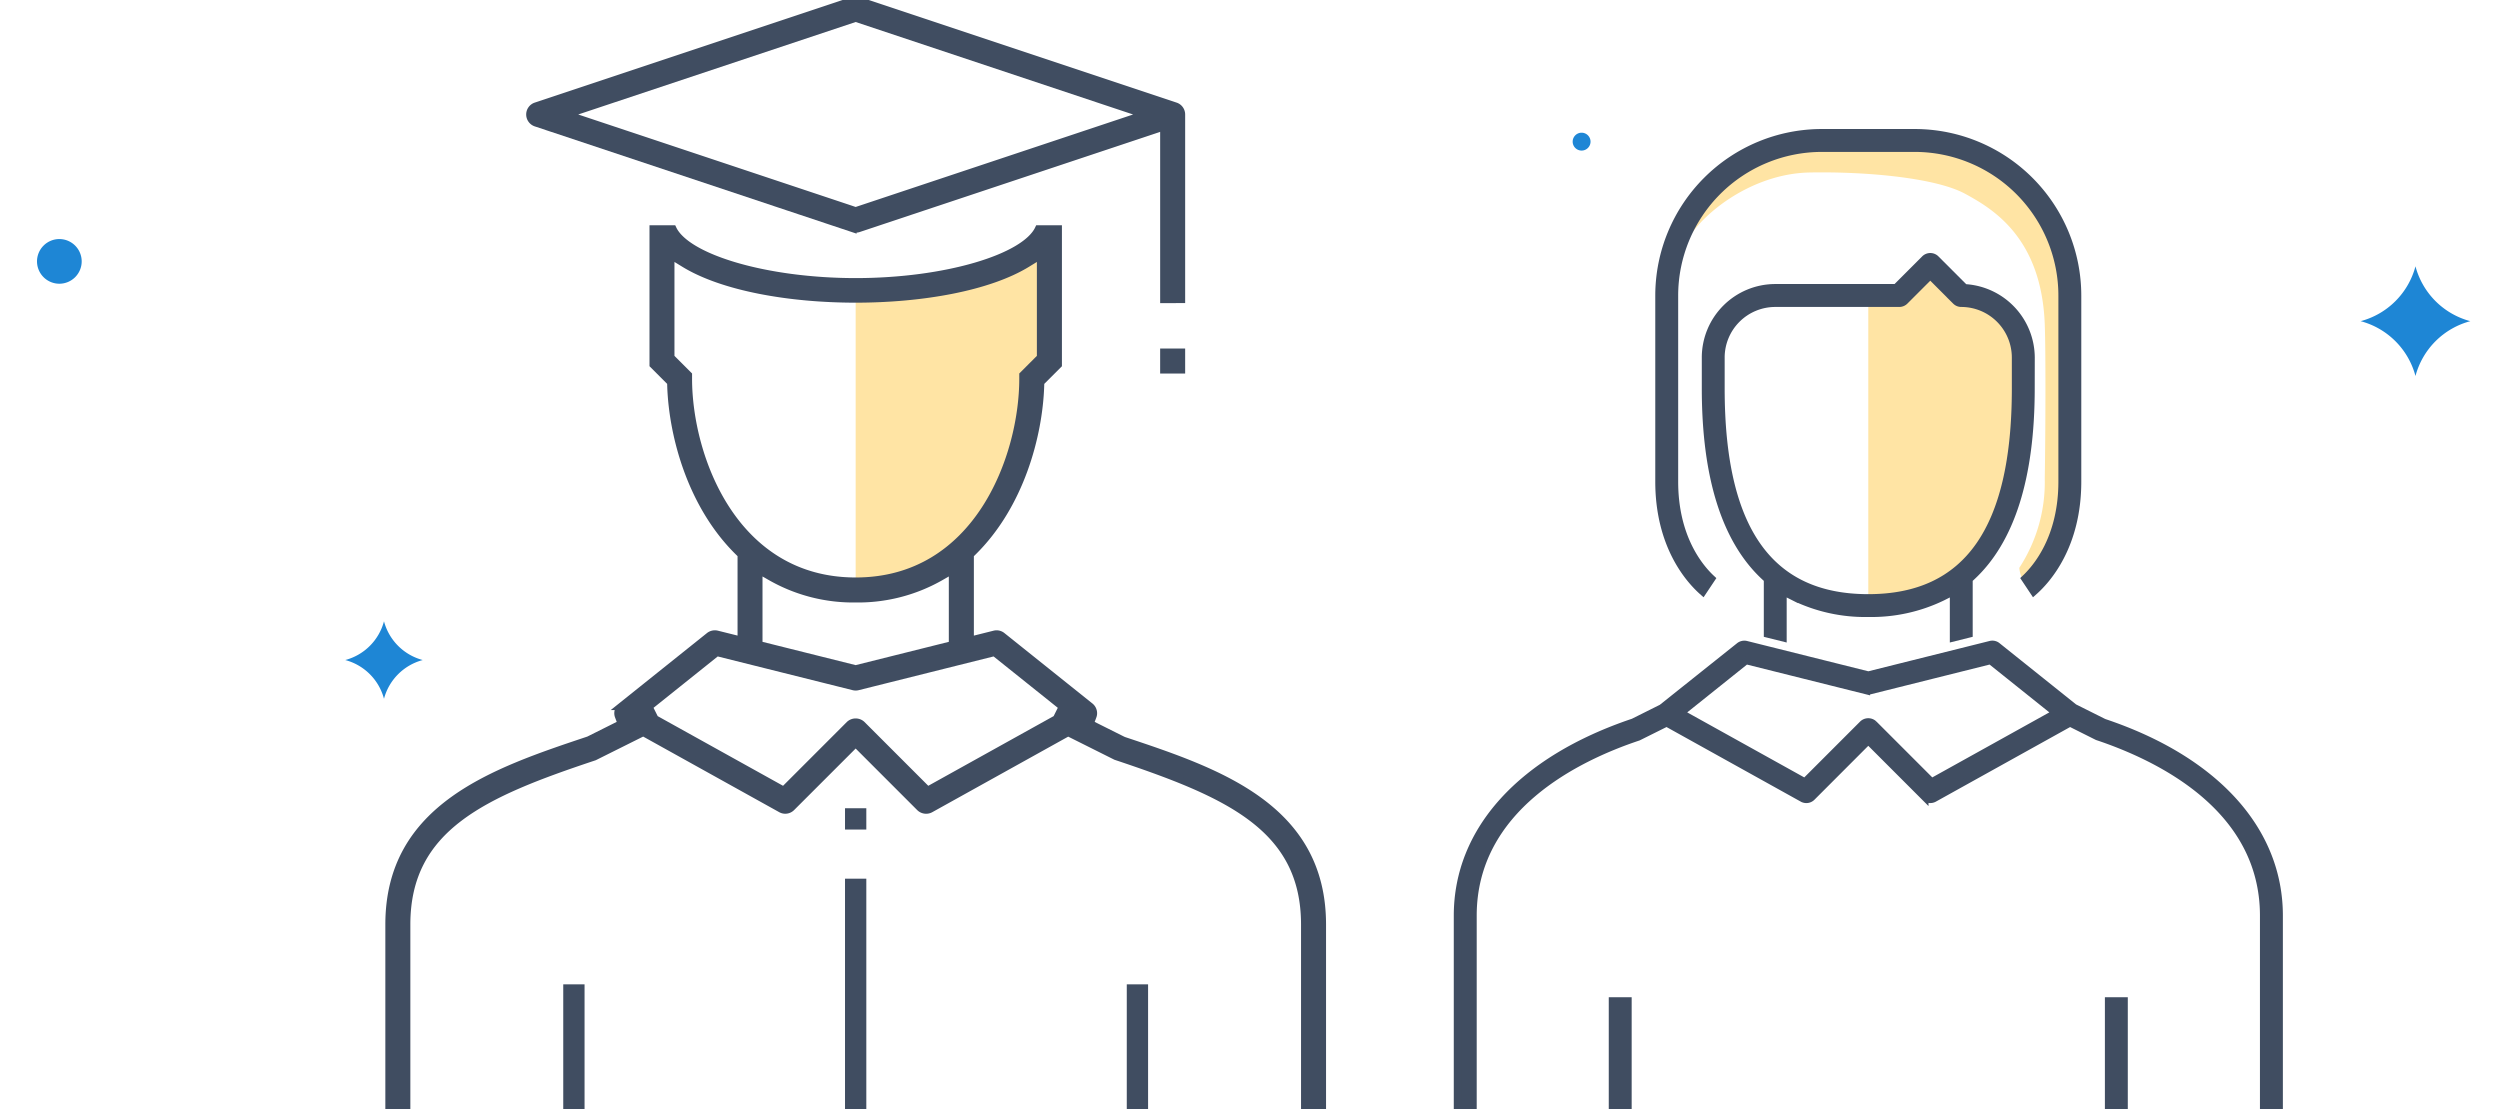 <svg xmlns="http://www.w3.org/2000/svg" xmlns:xlink="http://www.w3.org/1999/xlink" width="338" height="150" viewBox="0 0 338 150">
  <defs>
    <clipPath id="clip-icon-education--not-word">
      <rect width="338" height="150"/>
    </clipPath>
  </defs>
  <g id="icon-education--not-word" clip-path="url(#clip-icon-education--not-word)">
    <g id="Group_17783" data-name="Group 17783" transform="translate(-649.032 -628)">
      <path id="Path_26630" data-name="Path 26630" d="M-1455.926,3349.622c1.832-4.121,9-9.908,17.044-10.052s17.145.781,21,2.874,10.346,6.009,10.778,17.676c.142,3.832.1,14.581,0,20.833a21.181,21.181,0,0,1-3.449,12.076c.344,2.968,2.012,1.581,2.012,1.581l4.742-8.479V3354.8l-3.305-10.06-10.778-8.191-11.927-1.437h-12.215l-8.191,5.03-4.21,3.458S-1457.757,3353.743-1455.926,3349.622Z" transform="translate(2332.589 -2688.25)" fill="#ffe4a4"/>
      <path id="Path_26629" data-name="Path 26629" d="M-1439.468,3392.089v-40.8l4.546-.972,3.643-4.371,5.1,4.371,4.857,2.429,3.157,4.857-1.214,12.386-4.372,15.3-11.171,6.8Z" transform="translate(2341.092 -2682.835)" fill="#ffe4a4"/>
      <g id="Group_17390" data-name="Group 17390" transform="translate(846.076 645.943)">
        <rect id="Rectangle_5629" data-name="Rectangle 5629" width="2.096" height="14.673" transform="translate(20.961 117.383)" fill="#404d61" stroke="#404d61" stroke-width="1"/>
        <rect id="Rectangle_5630" data-name="Rectangle 5630" width="2.096" height="14.673" transform="translate(88.038 117.383)" fill="#404d61" stroke="#404d61" stroke-width="1"/>
        <path id="Path_26622" data-name="Path 26622" d="M-1412.836,3396.554c1.809-1.593,5.932-6.184,5.932-14.891v-25.154a22.033,22.033,0,0,0-22.01-22.009h-12.577a22.033,22.033,0,0,0-22.01,22.009v25.154c0,8.707,4.123,13.3,5.932,14.891l1.174-1.761c-1.605-1.49-5.01-5.544-5.01-13.129v-25.154a19.937,19.937,0,0,1,19.913-19.914h12.577A19.937,19.937,0,0,1-1409,3356.509v25.154c0,7.55-3.406,11.625-5.012,13.125l.644.966Z" transform="translate(1490.75 -3334.5)" fill="#404d61" stroke="#404d61" stroke-width="1"/>
        <path id="Path_26624" data-name="Path 26624" d="M-1416.481,3356.125a9.491,9.491,0,0,0-8.615-9.4l-.381-.034-3.886-3.888a1.052,1.052,0,0,0-1.484,0l-3.884,3.886h-16.335a9.444,9.444,0,0,0-9.433,9.432v4.193c0,11.983,2.708,20.556,8.047,25.476l.337.312v7.392l2.092.521c0-.054,0-.109,0-.163v-6.1l1.522.768a22,22,0,0,0,10.007,2.184,22.005,22.005,0,0,0,10.007-2.184l1.522-.768v6.1c0,.054,0,.109,0,.163l2.092-.521v-7.392l.338-.312c5.339-4.92,8.047-13.493,8.047-25.476Zm-2.1,4.193c0,19.041-6.513,28.3-19.913,28.3s-19.914-9.256-19.914-28.3v-4.193a7.344,7.344,0,0,1,7.337-7.336h16.769a1.049,1.049,0,0,0,.742-.306l3.45-3.453,3.45,3.453a1.05,1.05,0,0,0,.742.306,7.344,7.344,0,0,1,7.336,7.336Z" transform="translate(1494.038 -3325.731)" fill="#404d61" stroke="#404d61" stroke-width="1"/>
        <path id="Path_26627" data-name="Path 26627" d="M-1420.952,3380.512l7.642,7.644a1.067,1.067,0,0,0,1.249.176l18.383-10.216,3.7,1.851c8.481,2.838,22.479,9.671,22.479,24.216v26.2h2.1v-26.2c0-11.541-8.615-21.055-23.634-26.1l-.136-.057-3.854-1.927-.069-.025-10.43-8.344a1.037,1.037,0,0,0-.906-.2l-16.517,4.129-16.515-4.127a1.077,1.077,0,0,0-.912.2l-10.493,8.367-3.857,1.927c-15.155,5.1-23.771,14.616-23.771,26.157v26.2h2.1v-26.2c0-14.545,14-21.378,22.341-24.158l3.836-1.91,18.381,10.214a1.044,1.044,0,0,0,1.249-.174Zm-8.567,5.6-16.807-9.338,8.854-7.085,16.266,4.067a1.026,1.026,0,0,0,.512,0l16.262-4.067,8.854,7.085-16.807,9.338-7.825-7.827a1.076,1.076,0,0,0-1.484,0Z" transform="translate(1476.5 -3298.328)" fill="#404d61" stroke="#404d61" stroke-width="1"/>
      </g>
      <path id="Path_26628" data-name="Path 26628" d="M-3953.178-3126.164v40.912l12.958-3.549,6.165-9.341,5.23-16.252,1.308-2.989v-16.253l-4.483,3.549-13.077,3.923Z" transform="translate(4717.895 3793.682)" fill="#ffe4a4"/>
      <g id="Group_17391" data-name="Group 17391" transform="translate(701.624 628)">
        <rect id="Rectangle_5631" data-name="Rectangle 5631" width="2.381" height="16.666" transform="translate(23.809 133.333)" fill="#404d61" stroke="#404d61" stroke-width="0.5"/>
        <rect id="Rectangle_5632" data-name="Rectangle 5632" width="2.381" height="16.666" transform="translate(99.998 133.333)" fill="#404d61" stroke="#404d61" stroke-width="0.5"/>
        <rect id="Rectangle_5633" data-name="Rectangle 5633" width="2.381" height="30.952" transform="translate(61.904 119.048)" fill="#404d61" stroke="#404d61" stroke-width="0.5"/>
        <path id="Path_26625" data-name="Path 26625" d="M-1347.406,3417.039l8.681,8.684a1.218,1.218,0,0,0,1.419.2l18.624-10.35,6.457,3.229c15.016,5.017,25.533,9.541,25.533,22.745v25h2.381v-25c0-15.933-14.262-20.688-26.842-24.882l-.157-.067-4.407-2.205.374-1a1.184,1.184,0,0,0,.076-.314,1.2,1.2,0,0,0-.443-1.033l-11.9-9.521a1.183,1.183,0,0,0-1.029-.227l-3.286.822v-11.59l.355-.347c6.421-6.3,8.938-15.746,9.155-22.476l.014-.472,2.381-2.38V3347.5h-2.662c-1.85,3.921-12.606,7.143-24.718,7.143s-22.868-3.221-24.719-7.143h-2.662v18.35l2.381,2.38.014.472c.217,6.73,2.733,16.171,9.155,22.476l.355.347v11.59l-3.283-.819a1.226,1.226,0,0,0-1.036.227l-11.9,9.521a1.2,1.2,0,0,0-.441,1.028,1.187,1.187,0,0,0,.076.317l.374,1-4.407,2.205c-12.738,4.261-27,9.016-27,24.949v25h2.381v-25c0-13.2,10.516-17.728,25.375-22.678l6.615-3.3,18.621,10.347a1.183,1.183,0,0,0,1.419-.2Zm-22.618-49.3v-.493l-2.381-2.38v-13.8l1.814,1.114c10.4,6.383,35.971,6.383,46.371,0l1.814-1.114v13.8l-2.381,2.38v.493c0,10.586-6.14,27.381-22.618,27.381S-1370.025,3378.323-1370.025,3367.737Zm35.713,25.883v10.09l-13.095,3.274-13.095-3.274v-10.09l1.781,1.017a22.513,22.513,0,0,0,11.314,2.862,22.516,22.516,0,0,0,11.314-2.862Zm-22.825,29.783-17.414-9.676-.812-1.624,9.192-7.354,18.476,4.62a1.217,1.217,0,0,0,.581,0l18.471-4.62,9.19,7.352-.809,1.624-17.414,9.678-8.888-8.89a1.222,1.222,0,0,0-1.686,0Z" transform="translate(1410.5 -3316.545)" fill="#404d61" stroke="#404d61" stroke-width="1"/>
        <path id="Path_26626" data-name="Path 26626" d="M-1314.407,3374.977v-25a1.19,1.19,0,0,0-.814-1.131l-42.856-14.285a1.161,1.161,0,0,0-.752,0l-42.856,14.285a1.193,1.193,0,0,0-.814,1.131,1.2,1.2,0,0,0,.814,1.134l42.856,14.283a1.239,1.239,0,0,0,.764,0l41.278-13.761v23.347Zm-44.047-11.969-39.092-13.031,39.092-13.03,39.092,13.03Z" transform="translate(1421.548 -3334.499)" fill="#404d61" stroke="#404d61" stroke-width="1"/>
        <rect id="Rectangle_5634" data-name="Rectangle 5634" width="2.381" height="2.381" transform="translate(104.76 47.621)" fill="#404d61" stroke="#404d61" stroke-width="1"/>
        <rect id="Rectangle_5635" data-name="Rectangle 5635" width="2.381" height="2.381" transform="translate(61.904 109.524)" fill="#404d61" stroke="#404d61" stroke-width="0.5"/>
      </g>
      <path id="Path_26631" data-name="Path 26631" d="M-1979.3,3339.243a3.026,3.026,0,0,0,3.021-3.019,3.026,3.026,0,0,0-3.021-3.021,3.027,3.027,0,0,0-3.021,3.021A3.026,3.026,0,0,0-1979.3,3339.243Z" transform="translate(2636.356 -2672.883)" fill="#1e86d5" fill-rule="evenodd"/>
      <path id="Path_26634" data-name="Path 26634" d="M-1981.115,3335.619a1.211,1.211,0,0,0,1.208-1.208,1.211,1.211,0,0,0-1.208-1.209,1.211,1.211,0,0,0-1.208,1.209A1.211,1.211,0,0,0-1981.115,3335.619Z" transform="translate(2843.98 -2687.26)" fill="#1e86d5" fill-rule="evenodd"/>
      <path id="Path_26632" data-name="Path 26632" d="M-1874.184,3331.44a10.447,10.447,0,0,1,7.415-7.415,10.451,10.451,0,0,1-7.415-7.416,10.452,10.452,0,0,1-7.416,7.416A10.447,10.447,0,0,1-1874.184,3331.44Z" transform="translate(2849.788 -2652.603)" fill="#1e86d5" fill-rule="evenodd"/>
      <path id="Path_26633" data-name="Path 26633" d="M-1816.525,3339.548a7.38,7.38,0,0,1,5.239-5.237,7.38,7.38,0,0,1-5.239-5.238,7.377,7.377,0,0,1-5.237,5.238A7.376,7.376,0,0,1-1816.525,3339.548Z" transform="translate(2517.472 -2617.074)" fill="#1e86d5" fill-rule="evenodd"/>
    </g>
  </g>
</svg>
